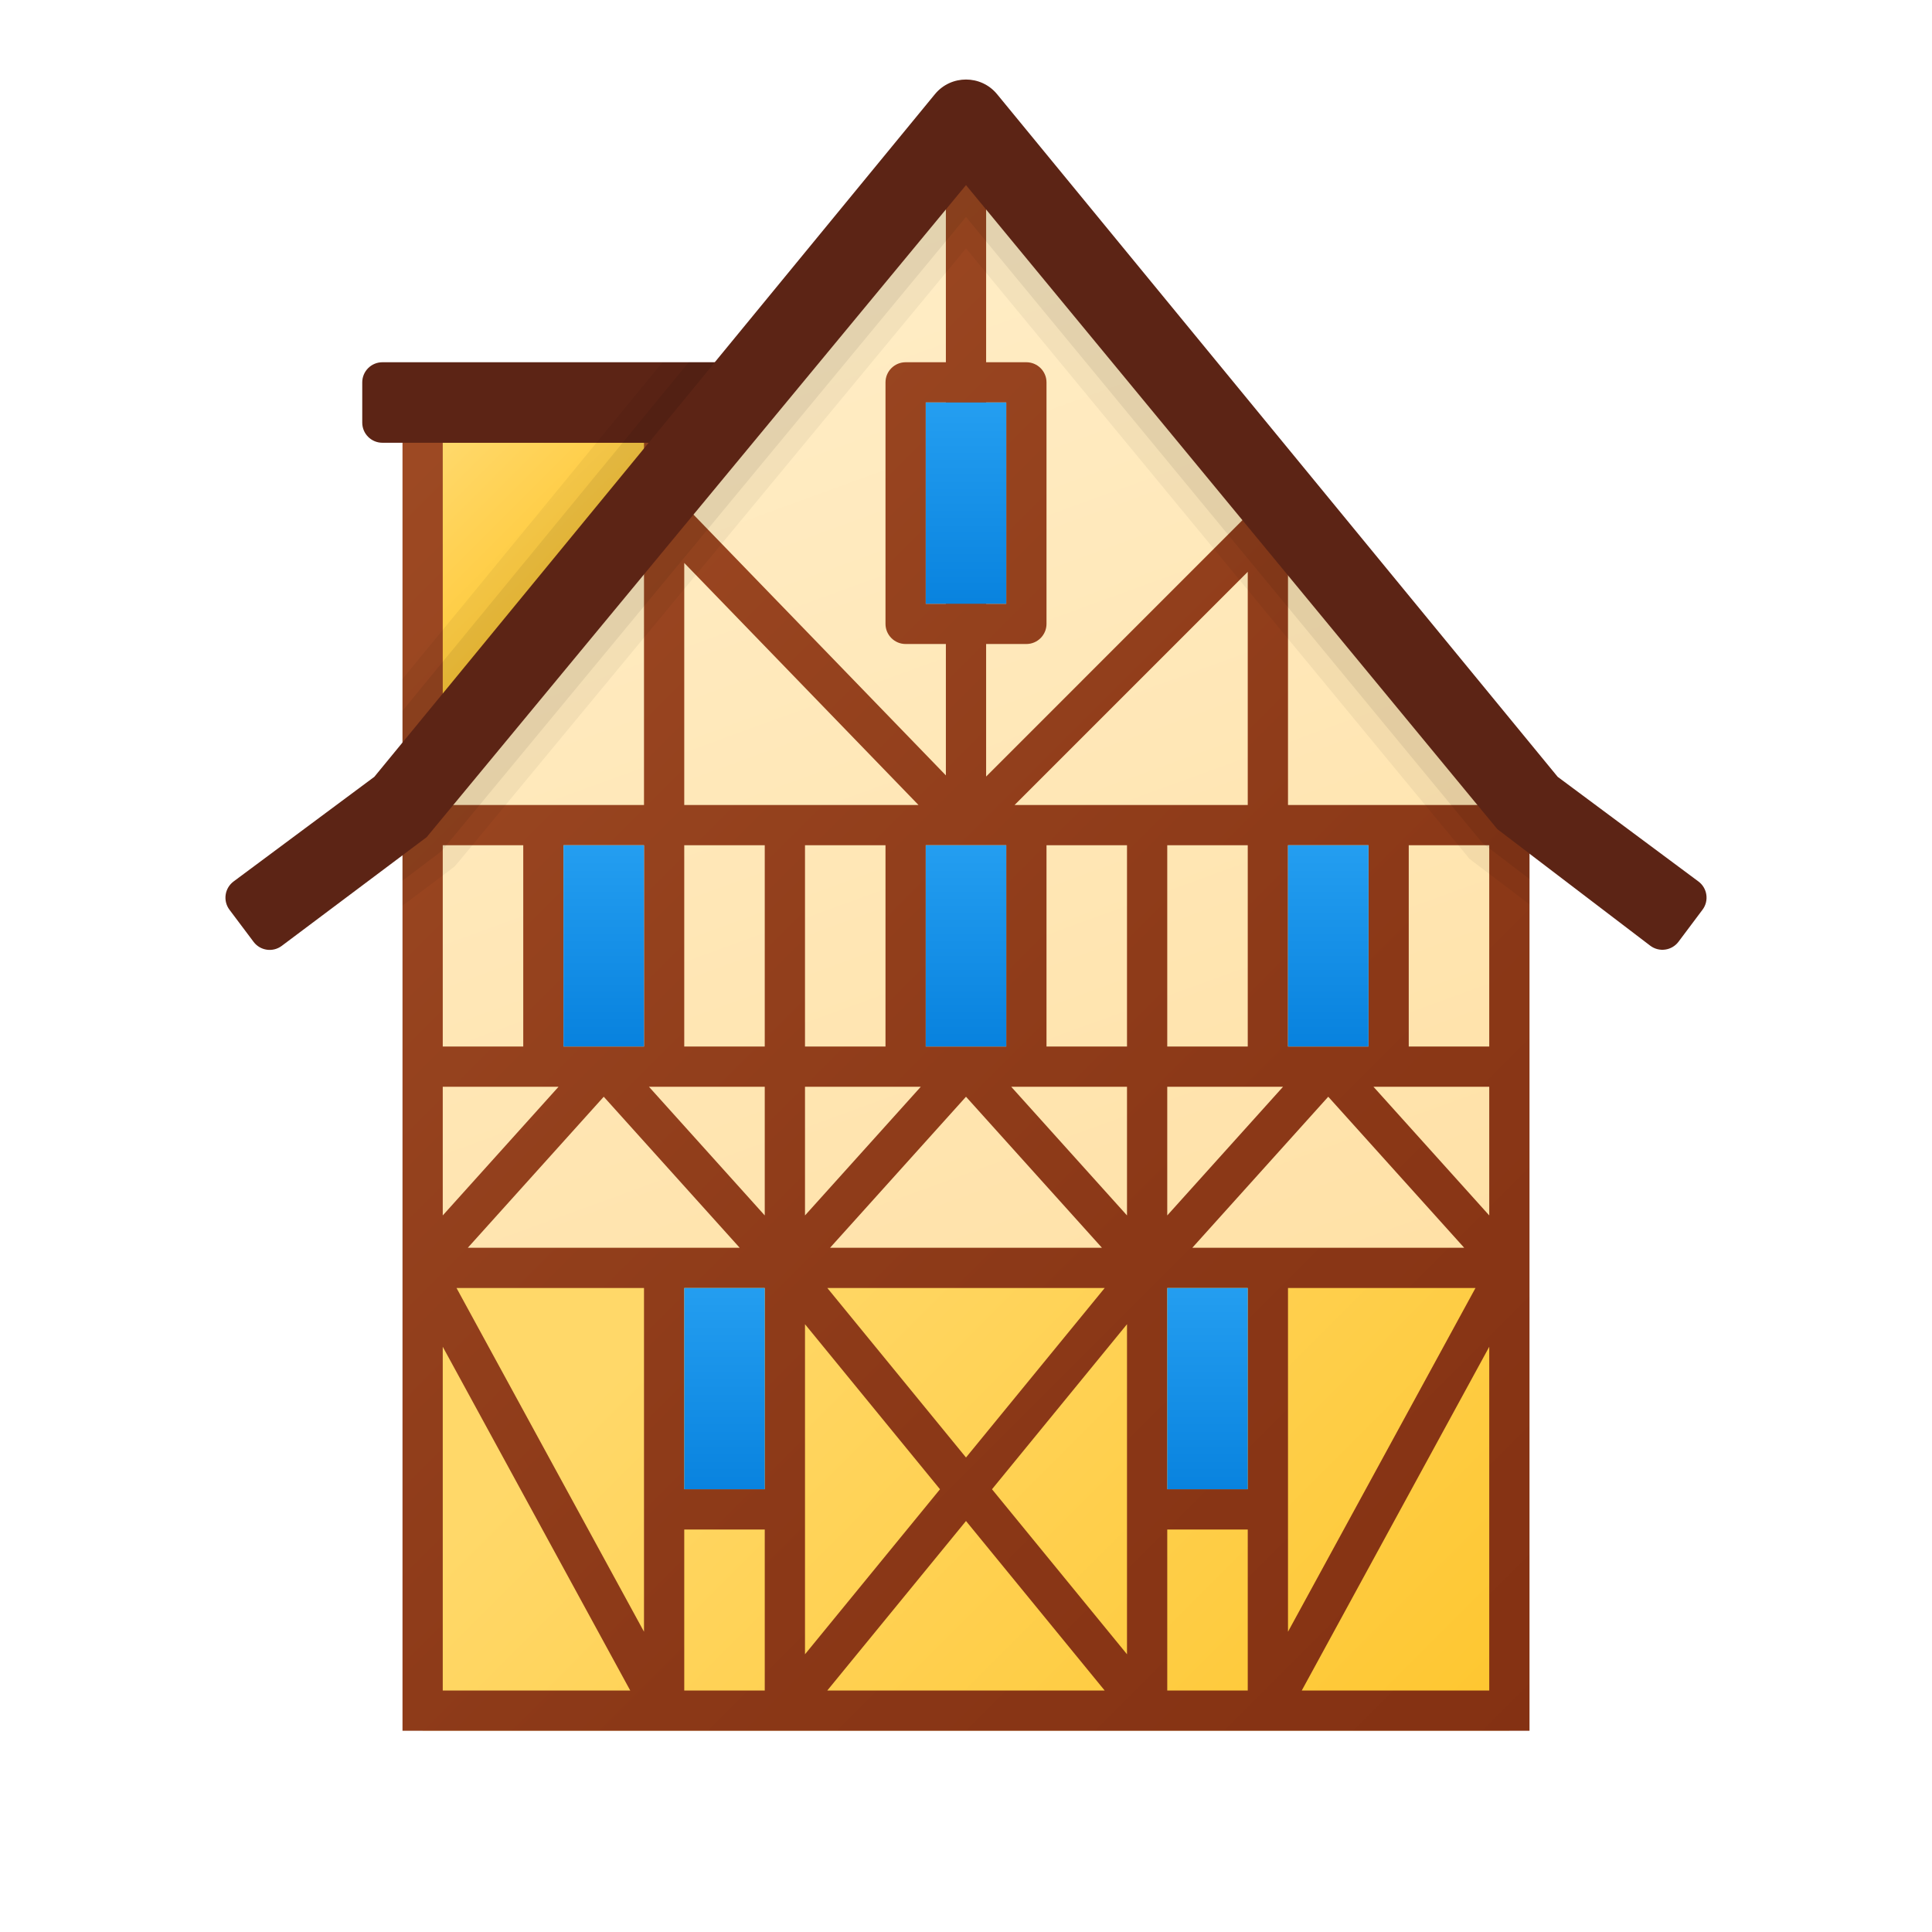 <svg xmlns="http://www.w3.org/2000/svg" viewBox="0 0 48 48"><linearGradient id="_tMkEpvU~M7~lLH8ldWZLa" x1="12.713" x2="31.115" y1=".739" y2="51.298" gradientUnits="userSpaceOnUse"><stop offset="0" stop-color="#fff0ce"/><stop offset="1" stop-color="#ffda94"/></linearGradient><polygon fill="url(#_tMkEpvU~M7~lLH8ldWZLa)" points="24.25,3 16.5,12.864 16.5,10.5 10.5,10.5 10.5,20.5 10.5,43 37.5,43 37.5,20.5"/><linearGradient id="_tMkEpvU~M7~lLH8ldWZLb" x1="18.236" x2="34.722" y1="31.236" y2="47.722" gradientUnits="userSpaceOnUse"><stop offset="0" stop-color="#ffd869"/><stop offset="1" stop-color="#fec52b"/></linearGradient><rect width="27" height="11" x="10.5" y="31.5" fill="url(#_tMkEpvU~M7~lLH8ldWZLb)"/><linearGradient id="_tMkEpvU~M7~lLH8ldWZLc" x1="10.635" x2="14.539" y1="11.635" y2="15.539" gradientUnits="userSpaceOnUse"><stop offset="0" stop-color="#ffd869"/><stop offset="1" stop-color="#fec52b"/></linearGradient><polygon fill="url(#_tMkEpvU~M7~lLH8ldWZLc)" points="16.5,12.5 10.5,19 10.5,10 16.5,10"/><linearGradient id="_tMkEpvU~M7~lLH8ldWZLd" x1="1.288" x2="44.002" y1="7.538" y2="50.252" gradientUnits="userSpaceOnUse"><stop offset="0" stop-color="#a34f27"/><stop offset=".587" stop-color="#8b3817"/><stop offset="1" stop-color="#802d10"/></linearGradient><path fill="url(#_tMkEpvU~M7~lLH8ldWZLd)" d="M34.5,20H32v-7c0-0.202-0.122-0.385-0.309-0.462c-0.186-0.078-0.401-0.035-0.545,0.108	L24.5,19.293V16h1c0.276,0,0.5-0.224,0.5-0.5v-6C26,9.224,25.776,9,25.5,9h-1V4h-1v5h-1C22.224,9,22,9.224,22,9.5v6	c0,0.276,0.224,0.5,0.5,0.5h1v3.264L17,12.548V10h-7v10v1v22h28V20H34.5z M25,10v5h-0.5v-5H25z M23,15v-5h0.5v5H23z M11,27h2.5	h0.377L11,30.197V27z M14,21h2v5h-2V21z M19,21v5h-2v-5H19z M25,21v5h-2v-5H25z M28,21v5h-2v-5H28z M37,27v3.197L34.123,27H34.5H37z M31,37h-2v-5h2V37z M28,37.5v3.6L24.646,37L28,32.9V37.5z M19,27v3.197L16.123,27H16.5H19z M22.5,27h0.377L20,30.197V27H22.5z M28,27v3.197L25.123,27H25.5H28z M27.377,31h-6.754L24,27.248L27.377,31z M18.377,31H16.5h-4.877L15,27.248L18.377,31z M17,32h2v5	h-2V32z M20,37.5v-4.6l3.354,4.1L20,41.1V37.5z M20.555,32h6.891L24,36.211L20.555,32z M31.5,31h-1.877L33,27.248L36.377,31H31.5z M29,30.197V27h2.5h0.377L29,30.197z M29,26v-5h2v5H29z M22,26h-2v-5h2V26z M16,32v5.5v3.04L11.342,32H16z M17,38h2v4h-2V38z M24,37.789L27.445,42h-6.891L24,37.789z M29,38h2v4h-2V38z M32,37.5V32h4.658L32,40.54V37.5z M37,26h-2v-5h2V26z M34,26h-2v-5h2V26	z M31,20h-5.5h-0.293L31,14.207V20z M22.82,20H22.5H17v-6.014L22.82,20z M11,11h5v1.75V20h-2.5H11V11z M13,21v5h-2v-5H13z M11,33.46	L15.658,42H11V33.46z M32.342,42L37,33.46V42H32.342z"/><path fill="#5c2415" d="M18,11H9.5C9.224,11,9,10.776,9,10.5v-1C9,9.224,9.224,9,9.5,9H18V11z"/><path fill="#5c2415" d="M40.999,23.495L37.2,20.6L24,4.6L10.6,20.8L7,23.5c-0.221,0.166-0.534,0.121-0.7-0.1l-0.599-0.798	C5.535,22.38,5.581,22.066,5.803,21.9L9.3,19.3L23.227,2.341c0.4-0.487,1.146-0.487,1.546,0L38.7,19.3l3.497,2.6	c0.222,0.165,0.268,0.48,0.102,0.701l-0.596,0.795C41.536,23.619,41.22,23.663,40.999,23.495z"/><linearGradient id="_tMkEpvU~M7~lLH8ldWZLe" x1="24" x2="24" y1="19.956" y2="27.361" gradientUnits="userSpaceOnUse"><stop offset="0" stop-color="#2aa4f4"/><stop offset="1" stop-color="#007ad9"/></linearGradient><rect width="2" height="5" x="23" y="21" fill="url(#_tMkEpvU~M7~lLH8ldWZLe)"/><linearGradient id="_tMkEpvU~M7~lLH8ldWZLf" x1="24" x2="24" y1="9" y2="16.566" gradientUnits="userSpaceOnUse"><stop offset="0" stop-color="#2aa4f4"/><stop offset="1" stop-color="#007ad9"/></linearGradient><rect width="2" height="5" x="23" y="10" fill="url(#_tMkEpvU~M7~lLH8ldWZLf)"/><linearGradient id="_tMkEpvU~M7~lLH8ldWZLg" x1="15" x2="15" y1="19.956" y2="27.361" gradientUnits="userSpaceOnUse"><stop offset="0" stop-color="#2aa4f4"/><stop offset="1" stop-color="#007ad9"/></linearGradient><rect width="2" height="5" x="14" y="21" fill="url(#_tMkEpvU~M7~lLH8ldWZLg)"/><linearGradient id="_tMkEpvU~M7~lLH8ldWZLh" x1="18" x2="18" y1="30.848" y2="38.636" gradientUnits="userSpaceOnUse"><stop offset="0" stop-color="#2aa4f4"/><stop offset="1" stop-color="#007ad9"/></linearGradient><rect width="2" height="5" x="17" y="32" fill="url(#_tMkEpvU~M7~lLH8ldWZLh)"/><linearGradient id="_tMkEpvU~M7~lLH8ldWZLi" x1="30" x2="30" y1="30.848" y2="38.636" gradientUnits="userSpaceOnUse"><stop offset="0" stop-color="#2aa4f4"/><stop offset="1" stop-color="#007ad9"/></linearGradient><rect width="2" height="5" x="29" y="32" fill="url(#_tMkEpvU~M7~lLH8ldWZLi)"/><linearGradient id="_tMkEpvU~M7~lLH8ldWZLj" x1="33" x2="33" y1="19.956" y2="27.361" gradientUnits="userSpaceOnUse"><stop offset="0" stop-color="#2aa4f4"/><stop offset="1" stop-color="#007ad9"/></linearGradient><rect width="2" height="5" x="32" y="21" fill="url(#_tMkEpvU~M7~lLH8ldWZLj)"/><path d="M37.2,20.6L24,4.6L10.6,20.8L10,21.25v1.25l1.2-0.9l0.09-0.07l0.08-0.09L24,6.17l12.43,15.07l0.07,0.09l0.09,0.07 L38,22.47v-1.26L37.2,20.6z M16.46,9L10,16.87v1.58L17.76,9H16.46z" opacity=".05"/><path d="M37.2,20.6L24,4.6L10.6,20.8L10,21.25v0.63l0.9-0.68l0.05-0.04l0.04-0.04L24,5.39l12.81,15.53l0.04,0.04L36.9,21l1.1,0.84 v-0.63L37.2,20.6z M17.11,9L10,17.66v0.79L17.76,9H17.11z" opacity=".07"/></svg>